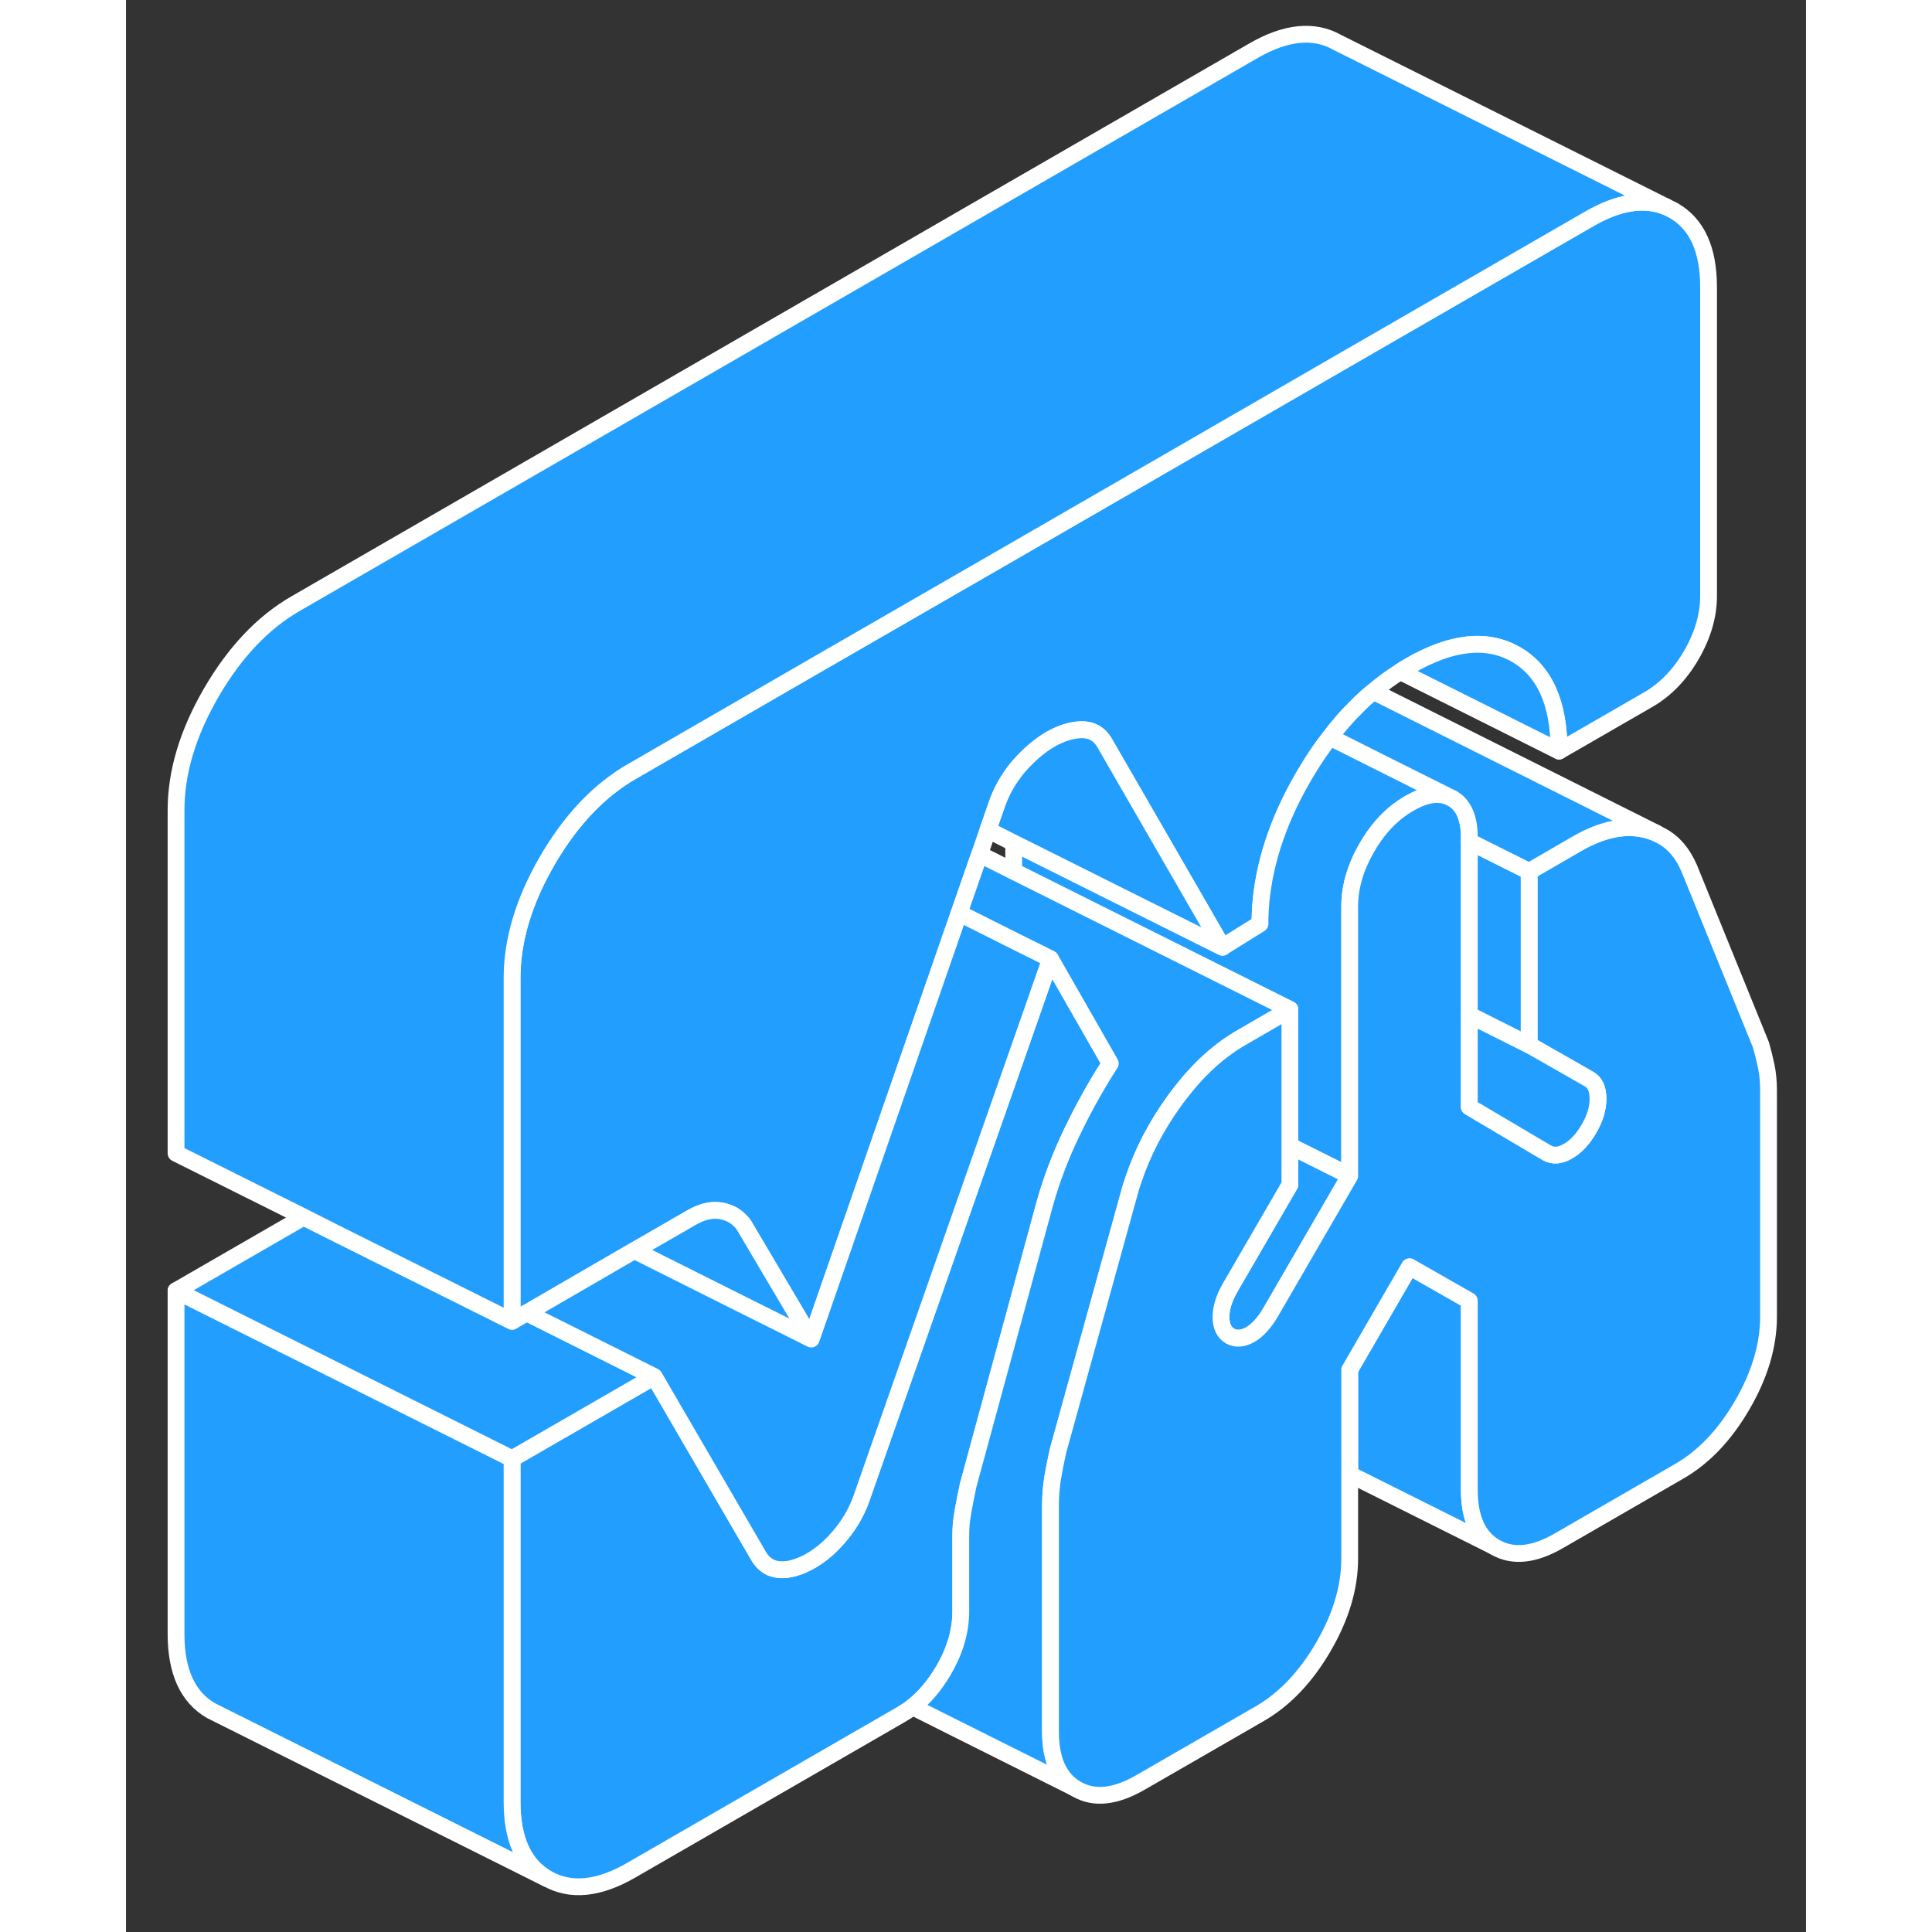 <svg width="48" height="48" viewBox="0 0 100 115" fill="#229EFF" xmlns="http://www.w3.org/2000/svg" stroke-width="1px" stroke-linecap="round" stroke-linejoin="round"><rect x="0" y="0" width="100" height="115" fill="#333333" stroke="none"/><path d="M94.2 17.097V35.477C94.2 36.637 93.859 37.807 93.179 38.987C92.499 40.157 91.649 41.037 90.639 41.627L85.3 44.707C85.3 41.847 84.439 39.927 82.719 38.947C80.999 37.967 78.889 38.197 76.399 39.637C76.209 39.747 76.029 39.857 75.849 39.977C75.289 40.327 74.76 40.717 74.249 41.157C73.889 41.447 73.549 41.757 73.219 42.097C72.669 42.637 72.149 43.237 71.669 43.877C71.289 44.357 70.929 44.867 70.589 45.407C70.419 45.677 70.249 45.957 70.079 46.247C68.519 48.937 67.669 51.587 67.519 54.187C67.519 54.367 67.519 54.547 67.499 54.727V54.987L65.269 56.377L59.959 47.177L58.239 44.197C57.94 43.687 57.489 43.427 56.899 43.427C56.309 43.437 55.679 43.627 55.029 43.997C54.38 44.377 53.759 44.907 53.159 45.587C53.049 45.717 52.939 45.847 52.839 45.987C52.409 46.567 52.069 47.197 51.829 47.897L51.309 49.397L50.809 50.847L49.589 54.357L49.279 55.247L40.79 79.707L36.779 72.927C36.7 72.807 36.609 72.707 36.51 72.617C36.239 72.347 35.9 72.177 35.489 72.087C34.929 71.967 34.319 72.097 33.659 72.477L31.389 73.787L30.259 74.437L24.22 77.937L23.849 78.147L22.98 78.647V58.217C22.98 55.967 23.679 53.637 25.069 51.237C26.129 49.417 27.34 47.957 28.72 46.867C29.169 46.517 29.619 46.197 30.099 45.927L41.279 39.467L52.26 33.137L60.54 28.357L74.2 20.467L87.079 13.037C88.839 12.017 90.369 11.777 91.669 12.307L92.109 12.527C93.509 13.327 94.2 14.847 94.2 17.097Z" stroke="white" stroke-linejoin="round"/><path d="M78.73 47.418C78.08 47.148 77.31 47.288 76.4 47.808C76.25 47.898 76.1 47.988 75.96 48.088C75.88 48.148 75.8 48.198 75.72 48.258C75 48.818 74.38 49.538 73.86 50.448C73.18 51.628 72.84 52.788 72.84 53.948V69.988L69.28 68.208V60.088L65.96 58.428L52.84 51.868V50.168L59.96 53.728L65.27 56.378L67.5 54.988V54.728C67.51 54.548 67.51 54.368 67.52 54.188C67.67 51.588 68.52 48.938 70.08 46.248C70.25 45.958 70.42 45.678 70.59 45.408C70.93 44.868 71.29 44.358 71.67 43.878L74.53 45.308L78.73 47.418Z" stroke="white" stroke-linejoin="round"/><path d="M72.84 69.988L68.12 78.128C67.76 78.738 67.36 79.178 66.92 79.438C66.47 79.688 66.07 79.718 65.71 79.518C65.36 79.308 65.18 78.938 65.18 78.388C65.18 77.838 65.36 77.268 65.71 76.658L69.28 70.508V68.208L72.84 69.988Z" stroke="white" stroke-linejoin="round"/><path d="M58.589 63.298C58.069 64.108 57.579 64.938 57.119 65.798C56.839 66.308 56.579 66.838 56.319 67.368C55.639 68.778 55.089 70.218 54.679 71.688L52.839 78.448L50.129 88.408C50.019 88.948 49.909 89.468 49.819 89.968C49.809 89.998 49.809 90.038 49.809 90.068C49.719 90.528 49.69 90.978 49.69 91.418V95.918C49.69 97.078 49.349 98.248 48.669 99.418C48.139 100.318 47.529 101.048 46.819 101.598C46.599 101.768 46.369 101.918 46.129 102.058L30.099 111.308C28.139 112.448 26.469 112.608 25.069 111.818C23.679 111.018 22.98 109.498 22.98 107.248V86.818L29.689 82.948L31.439 81.938L35.029 88.108L37.579 92.488C37.879 93.068 38.309 93.378 38.869 93.428C39.439 93.478 40.07 93.298 40.79 92.888C41.44 92.508 42.049 91.968 42.609 91.268C43.179 90.568 43.609 89.758 43.899 88.838L53.839 60.488L55.029 57.078L58.239 62.688L58.589 63.298Z" stroke="white" stroke-linejoin="round"/><path d="M69.279 60.088L66.429 61.738C65.119 62.488 63.909 63.568 62.819 64.978C62.669 65.168 62.519 65.358 62.379 65.558C61.309 67.048 60.499 68.608 59.959 70.238C59.88 70.458 59.809 70.688 59.749 70.908L55.48 86.348C55.359 86.888 55.249 87.428 55.159 87.958C55.079 88.488 55.029 89.018 55.029 89.568V103.048C55.029 104.748 55.549 105.898 56.589 106.488L46.819 101.598C47.529 101.048 48.139 100.318 48.669 99.418C49.349 98.248 49.69 97.078 49.69 95.918V91.418C49.69 90.978 49.719 90.528 49.809 90.068C49.809 90.038 49.809 89.998 49.819 89.968C49.909 89.468 50.019 88.948 50.129 88.408L52.839 78.448L54.679 71.688C55.089 70.218 55.639 68.778 56.319 67.368C56.579 66.838 56.839 66.308 57.119 65.798C57.579 64.938 58.069 64.108 58.589 63.298L58.239 62.688L55.029 57.078L52.839 55.988L49.589 54.358L50.809 50.848L52.839 51.868L65.96 58.428L69.279 60.088Z" stroke="white" stroke-linejoin="round"/><path d="M40.79 79.708L35.35 76.988L31.1 74.858L30.26 74.438L31.39 73.788L33.66 72.478C34.32 72.098 34.93 71.968 35.49 72.088C35.9 72.178 36.24 72.348 36.51 72.618C36.61 72.708 36.7 72.808 36.78 72.928L40.79 79.708Z" stroke="white" stroke-linejoin="round"/><path d="M25.069 111.828L5.51 102.048L5.069 101.828C3.679 101.028 2.979 99.508 2.979 97.258V76.828L22.98 86.828V107.258C22.98 109.508 23.679 111.028 25.069 111.828Z" stroke="white" stroke-linejoin="round"/><path d="M31.439 81.948L29.689 82.958L22.98 86.828L2.979 76.828L10.569 72.448L12.21 73.268L22.98 78.648L23.849 78.148L24.099 78.268L29.7 81.078L31.439 81.948Z" stroke="white" stroke-linejoin="round"/><path d="M91.669 12.308C90.369 11.778 88.839 12.018 87.079 13.038L74.2 20.468L60.54 28.358L52.26 33.138L41.279 39.468L30.099 45.928C29.619 46.198 29.169 46.518 28.72 46.868C27.34 47.958 26.129 49.418 25.069 51.238C23.679 53.638 22.98 55.968 22.98 58.218V78.648L12.21 73.268L10.569 72.438L2.979 68.648V48.218C2.979 45.968 3.679 43.638 5.069 41.238C6.469 38.828 8.139 37.058 10.099 35.928L67.079 3.038C69.039 1.898 70.719 1.738 72.109 2.528L91.669 12.308Z" stroke="white" stroke-linejoin="round"/><path d="M85.3 44.708L75.85 39.978C76.03 39.858 76.21 39.748 76.4 39.638C78.89 38.198 81 37.968 82.72 38.948C84.44 39.928 85.3 41.848 85.3 44.708Z" stroke="white" stroke-linejoin="round"/><path d="M81.52 92.098L72.84 87.758V81.528L76.4 75.388L79.96 77.418V88.658C79.96 90.358 80.48 91.508 81.52 92.098Z" stroke="white" stroke-linejoin="round"/><path d="M97.769 64.897V78.387C97.769 80.087 97.249 81.837 96.209 83.627C95.169 85.417 93.909 86.747 92.419 87.597L85.299 91.707C83.819 92.567 82.559 92.697 81.519 92.107C80.479 91.517 79.959 90.367 79.959 88.667V77.427L76.399 75.397L72.839 81.537V92.777C72.839 94.477 72.319 96.227 71.279 98.017C70.239 99.807 68.979 101.137 67.499 101.997L60.369 106.107C58.889 106.957 57.629 107.097 56.589 106.497C55.549 105.907 55.029 104.757 55.029 103.057V89.577C55.029 89.027 55.079 88.497 55.159 87.967C55.249 87.437 55.359 86.897 55.479 86.357L59.749 70.917C59.809 70.697 59.879 70.467 59.959 70.247C60.499 68.617 61.309 67.057 62.379 65.567C62.519 65.367 62.669 65.177 62.819 64.987C63.909 63.577 65.119 62.497 66.429 61.747L69.279 60.097V70.517L65.709 76.667C65.359 77.277 65.179 77.857 65.179 78.397C65.179 78.937 65.359 79.317 65.709 79.527C66.069 79.727 66.469 79.697 66.919 79.447C67.359 79.187 67.759 78.747 68.119 78.137L72.839 69.997V53.957C72.839 52.797 73.179 51.637 73.859 50.457C74.379 49.547 74.999 48.827 75.719 48.267C75.799 48.207 75.879 48.157 75.959 48.097C76.099 47.997 76.249 47.907 76.399 47.817C77.309 47.297 78.079 47.157 78.729 47.427L78.939 47.527C79.619 47.917 79.959 48.687 79.959 49.847V65.887L84.589 68.627C84.949 68.827 85.359 68.797 85.839 68.517C86.309 68.247 86.729 67.797 87.079 67.187C87.439 66.577 87.619 65.977 87.619 65.397C87.619 64.817 87.439 64.427 87.079 64.227L83.519 62.197V51.877L86.369 50.227C87.849 49.377 89.199 49.087 90.419 49.377C90.659 49.437 90.889 49.507 91.099 49.607L91.399 49.757C92.119 50.147 92.669 50.797 93.049 51.687L97.319 62.197C97.439 62.607 97.539 63.017 97.629 63.447C97.719 63.867 97.769 64.357 97.769 64.897Z" stroke="white" stroke-linejoin="round"/><path d="M65.27 56.388L59.96 53.737L52.84 50.178L51.31 49.407L51.83 47.907C52.07 47.208 52.41 46.578 52.84 45.998C52.94 45.858 53.05 45.727 53.16 45.597C53.76 44.917 54.38 44.388 55.03 44.008C55.68 43.638 56.31 43.447 56.9 43.438C57.49 43.438 57.94 43.697 58.24 44.208L59.96 47.188L65.27 56.388Z" stroke="white" stroke-linejoin="round"/><path d="M87.619 65.398C87.619 65.978 87.439 66.578 87.079 67.188C86.729 67.798 86.309 68.248 85.839 68.518C85.359 68.798 84.949 68.828 84.589 68.628L79.959 65.888V60.418L83.519 62.198L87.079 64.228C87.439 64.428 87.619 64.818 87.619 65.398Z" stroke="white" stroke-linejoin="round"/><path d="M83.519 51.868V62.198L79.959 60.408V50.088L83.519 51.868Z" stroke="white" stroke-linejoin="round"/><path d="M91.1 49.597C90.89 49.497 90.66 49.427 90.42 49.367C89.2 49.077 87.85 49.367 86.37 50.217L83.52 51.867L79.96 50.087V49.837C79.96 48.677 79.62 47.907 78.94 47.517L78.73 47.417L74.53 45.317L71.67 43.877C72.15 43.237 72.67 42.637 73.22 42.097C73.55 41.757 73.89 41.447 74.25 41.157L91.1 49.597Z" stroke="white" stroke-linejoin="round"/><path d="M55.03 57.077L53.84 60.487L43.9 88.837C43.61 89.757 43.18 90.567 42.61 91.267C42.05 91.967 41.44 92.507 40.79 92.887C40.07 93.297 39.44 93.477 38.87 93.427C38.31 93.377 37.88 93.067 37.58 92.487L35.03 88.107L31.44 81.937L29.7 81.067L24.1 78.267L24.22 77.937L30.26 74.437L31.1 74.857L35.35 76.987L40.79 79.707L49.28 55.247L49.59 54.357L52.84 55.987L55.03 57.077Z" stroke="white" stroke-linejoin="round"/></svg>